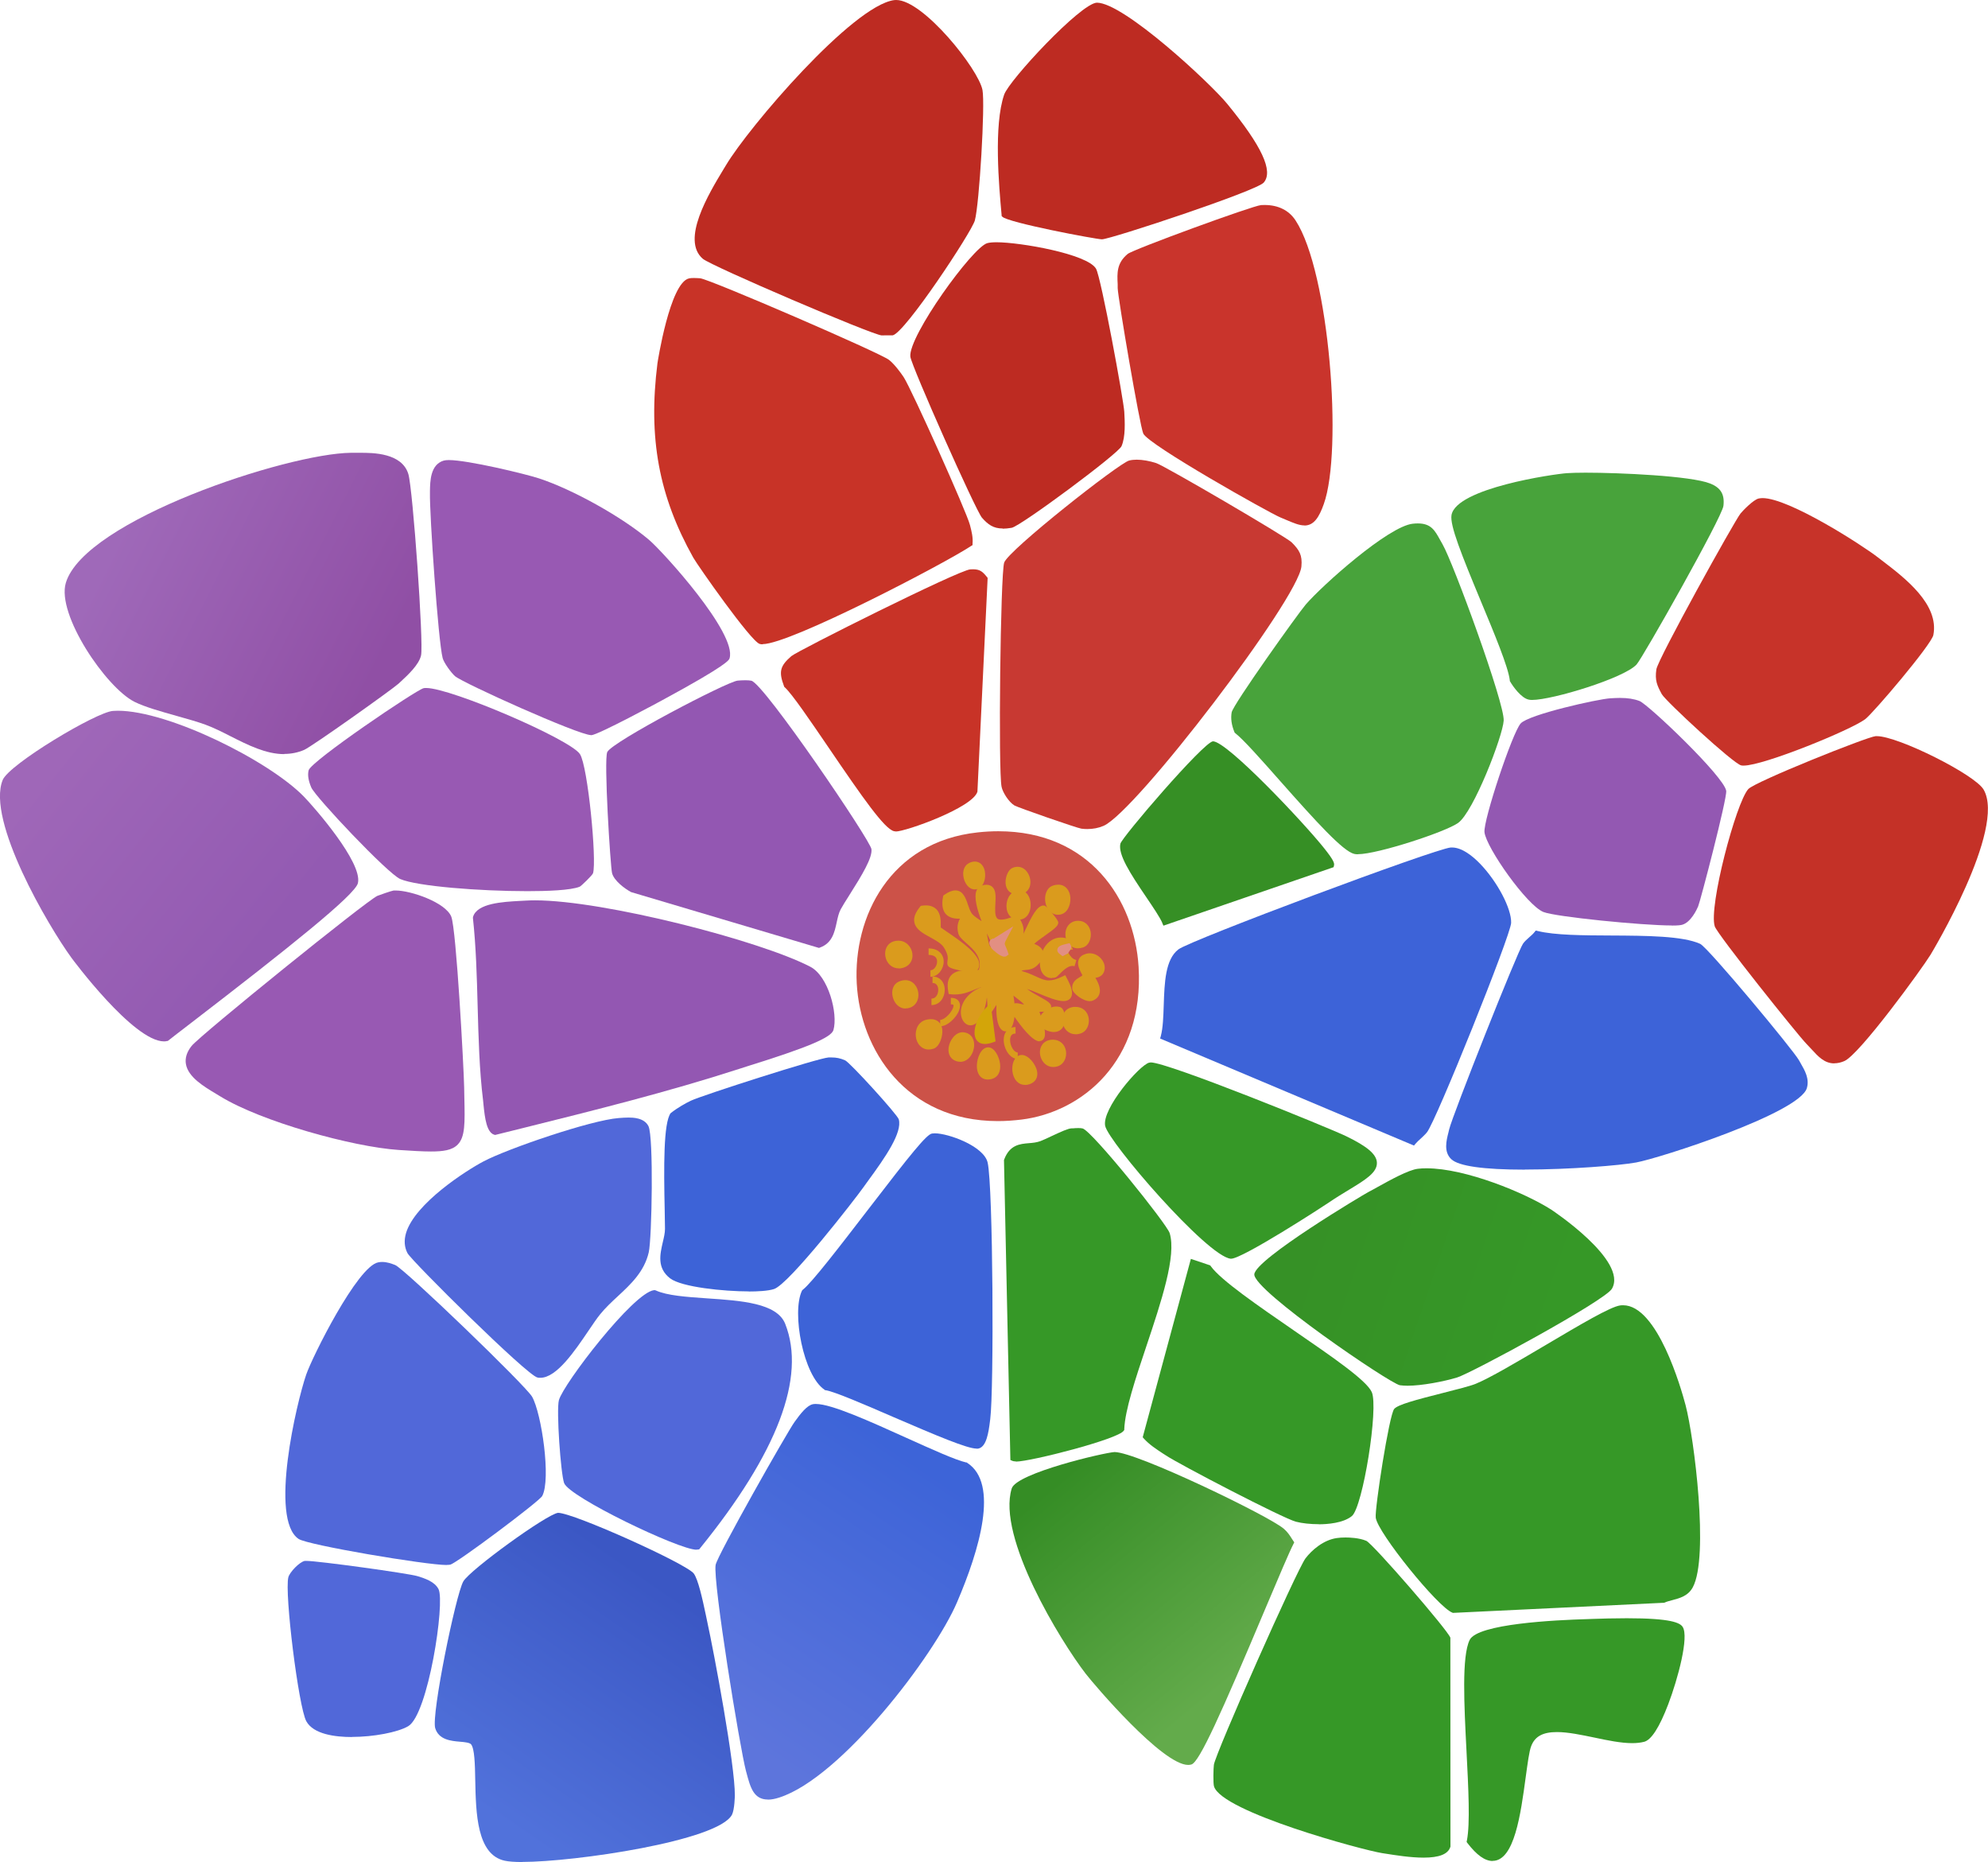 <?xml version="1.0" encoding="UTF-8"?>
<svg id="_レイヤー_2" data-name="レイヤー 2" xmlns="http://www.w3.org/2000/svg" xmlns:xlink="http://www.w3.org/1999/xlink" viewBox="0 0 208.07 194.84">
  <defs>
    <style>
      .cls-1 {
        fill: #368f25;
      }

      .cls-2 {
        fill: #e28f82;
      }

      .cls-3 {
        fill: #9859b3;
      }

      .cls-4 {
        fill: #c73329;
      }

      .cls-5 {
        fill: #48a33b;
      }

      .cls-6 {
        fill: #d3a509;
      }

      .cls-7 {
        fill: #c43127;
      }

      .cls-8 {
        fill: #cc5248;
      }

      .cls-9 {
        fill: #3d63d7;
      }

      .cls-10 {
        fill: url(#_名称未設定グラデーション_9);
      }

      .cls-11 {
        fill: url(#_名称未設定グラデーション_8);
      }

      .cls-12 {
        fill: #9358b2;
      }

      .cls-13 {
        fill: #da9b1d;
      }

      .cls-14 {
        fill: #c83327;
      }

      .cls-15 {
        fill: #369827;
      }

      .cls-16 {
        fill: #9357b2;
      }

      .cls-17 {
        fill: #c83932;
      }

      .cls-18 {
        fill: #3d63d8;
      }

      .cls-19 {
        fill: #5168d9;
      }

      .cls-20 {
        fill: #bd2b22;
      }

      .cls-21 {
        fill: #c9342c;
      }

      .cls-22 {
        fill: url(#_名称未設定グラデーション_12);
      }

      .cls-23 {
        fill: url(#_名称未設定グラデーション_11);
      }

      .cls-24 {
        fill: url(#_名称未設定グラデーション_19);
      }

      .cls-25 {
        fill: url(#_名称未設定グラデーション_10);
      }
    </style>
    <linearGradient id="_名称未設定グラデーション_11" data-name="名称未設定グラデーション 11" x1="70.25" y1="166.51" x2="53.26" y2="191.15" gradientUnits="userSpaceOnUse">
      <stop offset="0" stop-color="#3b57c4"/>
      <stop offset="1" stop-color="#5172db"/>
    </linearGradient>
    <linearGradient id="_名称未設定グラデーション_10" data-name="名称未設定グラデーション 10" x1="95.58" y1="152.73" x2="76.45" y2="181.39" gradientUnits="userSpaceOnUse">
      <stop offset="0" stop-color="#3d64d8"/>
      <stop offset="1" stop-color="#5d75dc"/>
    </linearGradient>
    <linearGradient id="_名称未設定グラデーション_19" data-name="名称未設定グラデーション 19" x1="112.43" y1="153.61" x2="130.02" y2="174.77" gradientUnits="userSpaceOnUse">
      <stop offset="0" stop-color="#358d25"/>
      <stop offset="1" stop-color="#63ab4b"/>
    </linearGradient>
    <linearGradient id="_名称未設定グラデーション_12" data-name="名称未設定グラデーション 12" x1="136.76" y1="129.38" x2="163.07" y2="138.29" gradientUnits="userSpaceOnUse">
      <stop offset="0" stop-color="#369126"/>
      <stop offset="1" stop-color="#369827"/>
    </linearGradient>
    <linearGradient id="_名称未設定グラデーション_9" data-name="名称未設定グラデーション 9" x1="13.66" y1="53.6" x2="40.84" y2="67.38" gradientUnits="userSpaceOnUse">
      <stop offset="0" stop-color="#9f69b9"/>
      <stop offset="1" stop-color="#904fa5"/>
    </linearGradient>
    <linearGradient id="_名称未設定グラデーション_8" data-name="名称未設定グラデーション 8" x1="4.72" y1="80.7" x2="27.43" y2="98.93" gradientUnits="userSpaceOnUse">
      <stop offset="0" stop-color="#9f67b8"/>
      <stop offset="1" stop-color="#935ab2"/>
    </linearGradient>
  </defs>
  <g id="_レイヤー_3" data-name="レイヤー 3">
    <path class="cls-14" d="M79.83,67.42c-.12,0-.23-.01-.32-.04-.93-.27-6.52-8.26-6.95-9.03-3.61-6.45-4.73-12.53-3.75-20.33.01-.08,1.3-8.45,3.31-8.89.12-.03.3-.04.52-.04s.49.02.65.03c1.07.13,18.8,7.79,19.76,8.54.54.42,1.22,1.33,1.53,1.8.84,1.29,6.6,14.14,6.93,15.45l.03.11c.15.59.31,1.21.25,1.86v.16s-.15.09-.15.09c-2.72,1.81-18.93,10.27-21.81,10.27Z"/>
    <path class="cls-17" d="M113.8,86.75c-.21,0-.41-.01-.62-.04-.45-.06-6.67-2.22-7.01-2.43-.59-.36-1.22-1.36-1.34-1.94-.36-1.64-.12-22.27.27-23.47.42-1.28,12.03-10.42,13.08-10.68.23-.06.5-.09.79-.09.6,0,1.35.13,2.05.36.89.29,13.6,7.72,14.17,8.29.81.81,1.13,1.34,1.02,2.52-.31,3.39-17.35,25.72-20.72,27.15-.51.22-1.09.33-1.68.33Z"/>
    <path class="cls-20" d="M92.29,35.1c-1.04-.07-17.84-7.26-18.73-8.02-2.3-1.97.6-6.78,2.16-9.36l.28-.46C78.38,13.28,89.23.59,93.59.01c.07,0,.14-.01.21-.01,2.84,0,8.61,7.22,9.03,9.42.29,1.5-.33,11.96-.8,13.65-.34,1.22-7.31,11.77-8.6,12.02h-.87c-.09.01-.18.01-.28,0Z"/>
    <path class="cls-21" d="M136.53,54.98c-.55,0-1.14-.25-1.96-.6l-.57-.24c-1.2-.5-13.78-7.58-14.34-8.77-.37-.8-2.65-14.2-2.68-15.22v-.4c-.06-1.19-.11-2.22,1.05-3.18.56-.47,13.09-5.05,13.96-5.11.12,0,.24-.01.36-.01,1.44,0,2.56.56,3.25,1.62,3.54,5.4,4.96,24.09,2.95,29.68-.48,1.34-1.01,2.24-2.03,2.24Z"/>
    <path class="cls-20" d="M104.94,55.3c-.97,0-1.53-.41-2.16-1.12-.66-.75-7.39-15.88-7.5-16.86-.23-2.12,6.53-11.49,8.06-11.88.23-.06.54-.09.97-.09,2.47,0,9.48,1.22,10.4,2.76.53.89,2.9,13.81,2.96,14.98.06,1.07.14,2.62-.29,3.6-.35.8-10.57,8.38-11.5,8.54-.37.06-.67.09-.93.09Z"/>
    <path class="cls-20" d="M115.32,25.04c-.59,0-9.88-1.75-10.42-2.37l-.07-.08v-.11c-.28-3.04-.84-9.36.27-12.58.52-1.51,8-9.55,9.7-9.62h0c2.83,0,11.89,8.44,13.64,10.58,3.63,4.43,4.85,7.05,3.83,8.24-.74.88-15.97,5.91-16.92,5.94h-.03Z"/>
    <path class="cls-14" d="M93.75,86.99c-.08,0-.14,0-.2-.02-1-.27-3.24-3.47-6.81-8.72-1.95-2.86-3.79-5.57-4.59-6.32l-.06-.05-.03-.07c-.57-1.52-.43-2.11.76-3.15.64-.56,17.51-9,18.73-9.08.11,0,.21-.01.3-.01.71,0,1,.25,1.44.8l.08.1-1.07,22.37c-.48,1.67-7.49,4.17-8.56,4.17Z"/>
    <path class="cls-18" d="M121.42,108.68l.08-.29c.22-.84.26-2,.3-3.22.08-2.35.16-4.78,1.54-5.83,1.27-.97,26.85-10.53,28.5-10.66h.13c1.06,0,2.17.91,2.92,1.68,1.83,1.89,3.32,4.73,3.27,6.21-.05,1.31-7.87,20.76-8.81,21.91-.19.24-.43.45-.66.67-.19.17-.38.34-.54.53l-.16.19-26.57-11.2Z"/>
    <path class="cls-18" d="M159.6,122.39c-4.34,0-6.93-.37-7.7-1.09-.82-.77-.52-1.95-.3-2.81l.07-.3c.36-1.52,7.15-18.6,7.73-19.44.17-.25.43-.47.67-.69.2-.17.4-.35.53-.52l.14-.17.21.05c1.76.44,4.77.46,7.69.47,3.67.02,7.46.04,9.3.87.82.37,9.75,11.11,10.35,12.19l.19.34c.41.71.92,1.58.63,2.57-.78,2.62-15.4,7.33-17.87,7.78-1.69.31-6.94.74-11.65.74Z"/>
    <path class="cls-7" d="M191.98,111.27c-1.03,0-1.69-.72-2.38-1.48-.17-.18-.34-.37-.52-.55-.89-.9-9.34-11.46-9.61-12.31-.65-2.07,2.22-12.92,3.51-14.36.69-.77,12.43-5.47,13.33-5.54h.13c2.22,0,10.26,4.02,11.17,5.59,2.39,4.11-5.48,17.16-5.56,17.29-.88,1.44-7.43,10.45-9.02,11.12-.37.16-.71.23-1.05.23Z"/>
    <path class="cls-5" d="M142.13,89.39c-.16,0-.29-.01-.4-.04-1.17-.28-3.95-3.34-7.75-7.63-1.97-2.23-3.83-4.33-4.69-5l-.07-.06-.03-.08c-.3-.73-.39-1.42-.28-2.04.14-.81,6.96-10.36,7.75-11.28,1.72-2,8.64-8.19,11.21-8.46.19-.02.36-.03.52-.03,1.38,0,1.78.72,2.33,1.72.08.15.17.3.26.46,1.14,1.98,6.5,16.62,6.4,18.45-.09,1.62-3.15,9.56-4.77,10.71-1.33.95-8.44,3.27-10.47,3.27Z"/>
    <path class="cls-4" d="M182.5,80.11c-.1,0-.18,0-.26-.02-.8-.15-7.92-6.74-8.31-7.45-.49-.91-.74-1.43-.57-2.6.16-1.08,8.2-15.57,8.81-16.31.2-.25,1.35-1.46,1.91-1.57.12-.02.25-.04.39-.04,2.78,0,10.42,4.92,12.06,6.19l.43.33c2.4,1.83,6.02,4.59,5.39,7.81-.2,1-6.27,8.15-7.14,8.81-1.53,1.14-10.61,4.85-12.71,4.85Z"/>
    <path class="cls-5" d="M160.38,73.24c-.14,0-.26,0-.36-.03-.8-.14-1.71-1.44-1.96-1.89l-.04-.06v-.07c-.15-1.37-1.61-4.88-3.02-8.26-2.04-4.91-3.27-7.97-3.08-9.04.51-2.82,10.73-4.29,12.09-4.38.45-.03,1.12-.05,1.94-.05,3.55,0,11.02.33,13.03,1.13,1.12.44,1.54,1.14,1.4,2.34-.14,1.2-8.45,15.9-9.09,16.6-1.31,1.43-8.8,3.71-10.93,3.71Z"/>
    <path class="cls-12" d="M174.97,96.84c-3.07,0-12.15-.9-13.43-1.41-1.73-.69-5.99-6.73-6.17-8.35-.13-1.25,2.91-10.4,3.79-11.38.84-.94,8.12-2.56,9.37-2.63.34-.02.68-.04,1.02-.04.81,0,1.46.1,2.04.32.93.36,8.9,7.95,9.08,9.41.1.79-2.7,11.53-2.94,12.09-.12.28-.75,1.67-1.68,1.92-.12.03-.37.08-1.08.08Z"/>
    <path class="cls-1" d="M121.65,96.57c-.27-.61-.94-1.6-1.65-2.65-1.76-2.59-2.98-4.51-2.74-5.63.14-.66,8.68-10.61,9.69-10.72h0c1.49,0,9.53,8.53,11.65,11.2,1.03,1.29,1.07,1.57,1.02,1.79l-.04.18-17.81,6.12-.13-.29Z"/>
    <path class="cls-23" d="M54.66,194.84c-.82,0-1.44-.05-1.85-.14-2.91-.65-3-4.97-3.07-8.45-.03-1.67-.07-3.25-.43-3.72-.15-.19-.69-.24-1.17-.28-.94-.08-2.22-.2-2.59-1.42-.42-1.4,2.15-13.95,2.94-15.35.69-1.21,8.75-7.05,9.92-7.18h0c1.62,0,13.49,5.35,14.21,6.36.45.64.87,2.5,1.26,4.35l.11.53c.76,3.47,2.95,15.17,2.92,18.34,0,.01-.02,1.46-.3,2.01-1.45,2.75-16.49,4.94-21.95,4.94Z"/>
    <path class="cls-15" d="M152.02,168.75c-1.53-.57-7.83-8.37-8.03-9.94-.12-.9,1.4-10.75,1.93-11.38.38-.45,2.21-.94,5.17-1.69,1.4-.36,2.73-.69,3.31-.92,1.46-.58,4.47-2.36,7.38-4.08,3.62-2.14,6.74-3.99,7.78-4.14.11-.02.22-.02.32-.02,3.6,0,6.08,8.72,6.54,10.46.9,3.42,2.46,15.86.76,19.04-.49.92-1.37,1.15-2.16,1.36-.27.07-.55.14-.79.25l-.05.02-22.1,1.06-.07-.02Z"/>
    <path class="cls-25" d="M80.37,188.3c-1.5,0-1.84-1.29-2.24-2.79l-.05-.18c-.65-2.45-3.48-19.84-3.18-21.58.16-.97,7.51-13.93,8.26-14.96.63-.88,1.31-1.75,1.94-1.86.09-.02.19-.02.3-.02,1.63,0,5.63,1.81,9.5,3.56,2.62,1.18,5.09,2.3,6.22,2.56h.06s.05.04.05.04c3.36,2.16,1.28,9.12-1.06,14.58-2.39,5.59-12.12,18.35-18.6,20.44-.46.15-.85.22-1.2.22Z"/>
    <path class="cls-19" d="M46.75,163.76c-2.17,0-14.54-2.08-15.5-2.73-3.08-2.08-.21-14.27.8-17.2.63-1.84,5.36-11.34,7.54-11.74.14-.03.28-.04.41-.04.5,0,.95.16,1.36.32.93.36,13.65,12.6,14.33,13.78.99,1.73,2,8.64,1.06,10.39-.31.57-8.93,7.02-9.62,7.18-.09.02-.21.03-.38.03Z"/>
    <path class="cls-15" d="M149,194.38c-1.39,0-2.98-.26-3.94-.41l-.39-.06c-2.02-.31-16.81-4.31-17.61-6.99-.1-.34-.06-1.9-.01-2.26.18-1.24,8.69-20.42,9.59-21.6.68-.89,1.89-1.92,3.27-2.12.26-.04.58-.06.91-.06.4,0,1.42.03,2.18.35.67.28,8.56,9.37,8.8,10.14v.05s.01,21.81.01,21.81l-.02.05c-.25.74-1.16,1.1-2.8,1.1Z"/>
    <path class="cls-24" d="M124.36,184.68c-2.7,0-9.82-8.37-10.74-9.56-2.61-3.39-9.3-14.28-7.73-19.37.5-1.61,9.68-3.75,10.76-3.81h0c2.32,0,16.13,6.67,17.71,8.02.4.34.63.7.87,1.08l.23.35-.09.18c-.42.81-1.58,3.55-2.92,6.72-4.68,11.11-6.92,16.1-7.75,16.34-.11.03-.22.05-.34.05Z"/>
    <path class="cls-22" d="M147.33,145c-.3,0-.57-.02-.81-.05-1.03-.16-15.36-9.92-15.24-11.61.11-1.59,11.35-8.3,11.96-8.62.25-.13.57-.3.92-.5,1.37-.76,3.25-1.8,4.23-1.92.29-.04.6-.05.93-.05,4.05,0,10.29,2.56,13.06,4.34.08.05,8.03,5.33,6.33,8.26-.72,1.26-14.75,8.85-16.21,9.29-1.39.42-3.68.86-5.17.86Z"/>
    <path class="cls-19" d="M72.89,162.16c-1.83,0-13.33-5.51-13.85-6.98-.35-.98-.83-7.65-.54-8.68.48-1.71,7.77-11.23,9.95-11.5h.1s.09.03.09.03c1.17.54,3.22.68,5.38.83,3.59.24,7.3.5,8.16,2.66,2.21,5.58-.8,13.49-8.92,23.5l-.08.1-.12.02s-.1.01-.17.01Z"/>
    <path class="cls-15" d="M106.33,152.92c-.17,0-.29-.02-.38-.06l-.2-.09-.67-31.38.02-.06c.58-1.54,1.64-1.63,2.58-1.71.4-.03.81-.07,1.2-.21.25-.09.67-.29,1.12-.5,1.07-.5,1.8-.83,2.15-.84h.14c.17-.02.38-.03.57-.03s.34.01.45.04c.98.25,8.82,10,9.11,10.95.73,2.37-.88,7.18-2.44,11.84-1.15,3.43-2.23,6.67-2.31,8.66v.1s-.06.08-.06.08c-.59.89-9.75,3.23-11.29,3.23Z"/>
    <path class="cls-9" d="M102.22,151.58c-.99,0-4.09-1.31-8.71-3.3-3-1.3-6.1-2.64-7.08-2.81h-.07s-.06-.05-.06-.05c-2.22-1.48-3.45-8.06-2.37-10.35l.04-.07.06-.05c.95-.74,3.91-4.59,6.77-8.31,4.64-6.04,6.18-7.94,6.75-8.03.09-.01.19-.02.3-.02,1.4,0,5.12,1.33,5.52,3.06.57,2.49.67,23.75.27,26.85l-.02.16c-.16,1.33-.39,2.64-1.13,2.89-.07.03-.16.04-.26.04Z"/>
    <path class="cls-19" d="M56.54,144.17c-.1,0-.2,0-.29-.03-1.08-.21-13.15-12.17-13.6-13.01-.33-.63-.38-1.34-.15-2.12.95-3.11,6.3-6.53,8.1-7.48,2.54-1.34,11.25-4.32,14.16-4.54.38-.03.7-.05,1.03-.05.4,0,1.63,0,2.08.9.55,1.11.36,11.75.03,13.2-.47,2.03-1.88,3.34-3.25,4.61-.64.59-1.3,1.21-1.84,1.88-.32.39-.72.98-1.18,1.66-1.5,2.22-3.38,4.98-5.08,4.98Z"/>
    <path class="cls-9" d="M78.38,135.13c-2.61,0-7.04-.44-8.25-1.37-1.39-1.08-1.05-2.51-.76-3.78.12-.5.23-.97.23-1.39,0-.44-.01-1.13-.03-1.95-.1-4.57-.13-9.13.62-10.16.78-.61,1.57-1.04,2.11-1.3,1.16-.56,13.39-4.48,14.42-4.53.11,0,.21,0,.31,0,.51,0,.91.08,1.42.3.5.21,5.49,5.69,5.62,6.18.38,1.38-1.39,3.94-3.23,6.45-.21.28-.39.53-.52.72-.77,1.09-7.69,10.03-9.3,10.58-.63.21-1.79.26-2.66.26Z"/>
    <path class="cls-15" d="M138.02,159.49c-.86,0-1.73-.09-2.38-.26-1.36-.35-12.25-6.02-13.6-6.93l-.36-.23c-.68-.45-1.39-.91-1.96-1.54l-.12-.14,5.04-18.66,2.03.68.06.09c1.06,1.47,4.94,4.13,8.68,6.71,4.07,2.8,7.59,5.21,8.16,6.45.74,1.61-.93,12.04-2.08,12.98-.91.74-2.57.86-3.48.86Z"/>
    <path class="cls-15" d="M156.22,194.73c-.8,0-1.66-.61-2.63-1.87l-.09-.12.03-.15c.35-1.77.16-5.44-.04-9.33-.25-4.89-.51-9.94.33-11.66.83-1.69,8.91-2.08,12.34-2.18l.56-.02c.85-.03,2.17-.07,3.56-.07,4.64,0,5.55.48,5.83.9.69,1.04-.5,5.46-1.51,8.11-.92,2.41-1.77,3.73-2.52,3.92-.36.09-.77.14-1.25.14-1.17,0-2.58-.29-3.94-.58-1.36-.28-2.77-.58-3.93-.58-1.48,0-2.31.45-2.7,1.47-.21.54-.37,1.78-.57,3.22-.53,3.92-1.19,8.79-3.47,8.79Z"/>
    <path class="cls-15" d="M128.81,131.71c-2.47-.24-12.79-12.2-13.14-13.9-.36-1.77,3.56-6.34,4.61-6.62h.04s.12-.02.12-.02c1.8,0,18.59,6.82,20.45,7.72,2.21,1.07,3.18,1.89,3.22,2.76.05,1.04-1.2,1.8-2.93,2.85-.64.39-1.37.83-2.1,1.33-.58.4-9.03,5.88-10.23,5.88h-.06Z"/>
    <path class="cls-19" d="M36.84,181.76c-1.77,0-4.03-.29-4.78-1.65-.81-1.47-2.3-13.44-1.88-15.07.14-.53,1.16-1.6,1.72-1.71h.16c1.16-.01,10.74,1.31,11.65,1.6.73.23,1.78.55,2.19,1.36.7,1.4-1.09,13.13-3.18,14.34-1.1.64-3.63,1.12-5.88,1.12Z"/>
    <path class="cls-10" d="M29.75,78.91c-1.92,0-3.8-.95-5.62-1.87-.9-.46-1.76-.89-2.6-1.2-.84-.31-1.91-.61-3.05-.93-1.63-.46-3.32-.93-4.4-1.47-2.98-1.49-8.18-9.14-7.19-12.45,1.96-6.56,23.18-13.54,29.84-13.61h.98c1.3,0,4.36,0,5.03,2.23.47,1.56,1.61,17.69,1.33,18.96-.21.99-1.41,2.09-2.2,2.82l-.15.14c-.63.58-9.09,6.6-9.89,6.94-.65.28-1.36.42-2.08.42Z"/>
    <path class="cls-11" d="M17.17,108.97c-3.22,0-9.64-8.67-9.7-8.76-2.42-3.32-8.9-14.35-7.19-18.59.67-1.65,9.79-7.11,11.54-7.23.16-.01.33-.02.51-.02,5.32,0,15.82,5.23,19.48,8.99,1.03,1.06,6.16,6.89,5.65,9.05-.29,1.23-7.21,6.75-17.5,14.66-1.09.84-1.92,1.47-2.34,1.81l-.07.05h-.08c-.09.03-.19.04-.3.04Z"/>
    <path class="cls-16" d="M51.71,118.73c-.76-.26-.96-1.65-1.11-3.18l-.04-.41c-.39-3.16-.48-6.59-.57-9.9-.08-3.06-.17-6.22-.49-9.16v-.07s.01-.07.01-.07c.42-1.43,3.11-1.57,4.89-1.67.22-.01.41-.02.58-.03.32-.02.66-.03,1.03-.03,7.18,0,23.54,4.21,28.8,6.95,1.9.99,2.91,4.91,2.42,6.62-.22.78-2.68,1.82-9.07,3.81l-.81.26c-7.44,2.41-15.2,4.34-22.71,6.21l-2.82.7-.09-.03Z"/>
    <path class="cls-3" d="M61.86,76.92c-1.31,0-13.44-5.46-14.24-6.17-.39-.34-1.16-1.39-1.29-1.89-.47-1.8-1.38-15.07-1.33-17.3v-.18c.02-1.03.04-2.76,1.43-3.18.14-.04.32-.06.55-.06,1.98,0,8.01,1.45,9.44,1.92,3.54,1.16,8.69,4.04,11.5,6.42,1.46,1.24,9.23,9.78,8.44,12.4-.06.19-.2.68-7.03,4.38-.27.15-6.71,3.63-7.44,3.67h-.03Z"/>
    <path class="cls-16" d="M66.01,93.32c-.59-.31-1.75-1.16-1.95-1.96-.17-.66-.88-11.9-.5-12.67.52-1.08,12.5-7.35,13.64-7.47.19-.02.52-.04.82-.04.27,0,.48.02.62.05,1.32.29,12.47,16.71,12.57,17.63.1.9-.95,2.65-2.33,4.83-.38.6-.71,1.12-.89,1.46-.21.39-.31.87-.42,1.37-.22,1.02-.47,2.17-1.75,2.63l-.1.04-19.69-5.85Z"/>
    <path class="cls-3" d="M45.1,120.49c-.88,0-2-.07-3.37-.16-4.82-.32-14.39-2.97-18.68-5.61l-.43-.26c-1.3-.78-2.92-1.75-3.16-3.11-.11-.63.09-1.27.59-1.9.91-1.14,18.36-15.24,19.45-15.71.15-.07,1.52-.54,1.7-.56.07,0,.14,0,.21,0,1.59,0,5.21,1.24,5.82,2.73.53,1.3,1.31,15.81,1.35,17.86l.02,1.09c.06,2.65.09,4.1-.69,4.9-.59.61-1.55.73-2.82.73Z"/>
    <path class="cls-3" d="M55.2,93.25c-5.01,0-11.55-.51-13.31-1.27-1.32-.57-8.88-8.58-9.31-9.58-.3-.7-.4-1.29-.28-1.79.21-.94,11.28-8.44,12.04-8.6.08-.02.17-.02.27-.02,2.59,0,15.08,5.37,16.09,6.92.83,1.27,1.77,11.11,1.37,12.46-.07.22-1.26,1.36-1.39,1.41-.94.39-3.5.47-5.48.47Z"/>
    <path class="cls-8" d="M104.45,117.31c-9.63,0-14.41-7.47-14.78-14.41-.37-6.92,3.44-14.81,12.67-15.8.73-.08,1.45-.12,2.15-.12,9.54,0,14.25,7.13,14.68,14.19.6,9.87-5.93,15.2-12.25,15.98-.84.1-1.67.16-2.47.16Z"/>
    <g>
      <path class="cls-13" d="M108.82,108.97c-.76,0-1.96-1.58-2.64-2.57-.07.59-.22,1.01-.4,1.23-.19.24-.39.29-.53.29-.13,0-.32-.04-.5-.25-.35-.41-.51-1.31-.46-2.52l-.92,1.37-.02-1.09c-.03-1.42-.19-2.15-.5-2.15-.19,0-.49.13-.81.26-.56.23-1.25.52-2.09.52h0c-.13,0-.27,0-.41-.02l-.25-.03-.04-.25c-.14-.74-.05-1.29.27-1.67.42-.5,1.13-.57,1.77-.57h.62c.42,0,.52-.04.54-.06.39-1.26-.56-2.11-1.33-2.79-.4-.36-.72-.64-.81-.96-.2-.7-.04-1.22.16-1.58-.05,0-.1,0-.15,0-.61,0-1.07-.18-1.36-.52-.32-.39-.41-.99-.26-1.77l.03-.13.11-.08c.44-.31.82-.46,1.15-.46.8,0,1.08.79,1.32,1.5.11.33.23.67.39.9.18.26.71.61.99.79.01,0,.02.02.04.02-.45-1.18-.82-2.51-.52-3.21.11-.27.31-.45.58-.52.17-.05.32-.07.46-.07.27,0,.48.09.65.26.35.37.32,1.03.28,1.72-.03.59-.07,1.27.18,1.53.03.04.13.14.43.14.34,0,.81-.13,1.4-.39l.25-.11.16.22c.49.69.6,1.27.51,1.77.02-.04.03-.07.05-.1.85-1.8,1.36-2.82,2.04-2.87h0c.19,0,.3.08.64.47.95,1.1.93,1.26.92,1.37-.05.33-.42.62-1.39,1.31-.34.24-.87.62-1.12.86.35.14.84.39.94.89.09.42-.12.87-.64,1.37-.43.41-.88.45-1.22.48-.21.02-.33.03-.41.1.65.18,1.14.41,1.54.59.5.23.86.4,1.31.4.4,0,.85-.13,1.43-.41l.29-.14.15.28c.55,1.01.69,1.64.45,2.05-.1.17-.32.38-.79.38h0c-.67,0-1.66-.41-2.62-.81-.4-.17-.84-.35-1.19-.46.39.3.91.59,1.33.82.83.46,1.29.72,1.18,1.14-.09.35-.48.43-1.21.44.74,1.99.63,2.56.45,2.82-.11.16-.27.24-.46.24h0ZM106.38,104.97c.14,0,.28.04.42.07.12.03.24.06.33.06h0s.03,0,.04-.02c-.19-.2-.76-.64-1.1-.9.05.29.08.56.11.82.06-.02.12-.03.2-.03ZM103.29,97.68c.07.45.21,1.21.37,1.42.02-.03.07-.09.16-.21l.04-.06-.06-.11s-.22-.43-.5-1.03ZM104.37,98.88s.07.06.13.11c-.03-.1-.04-.18-.03-.28l-.1.17Z"/>
      <path class="cls-13" d="M101.78,101.8c-2.48-.46-2.73-.51-2.61-1.28.04-.25.1-.62-.39-1.39-.27-.42-.85-.74-1.42-1.05-.75-.41-1.52-.83-1.66-1.57-.1-.49.1-1.01.59-1.62l.08-.1.13-.02c.15-.02.28-.03.41-.03.46,0,.83.14,1.1.41.48.49.46,1.27.45,1.73,0,.07,0,.13,0,.17.11.08.38.26.62.43,1.72,1.16,3.4,2.38,3.42,3.43,0,.23-.07.56-.44.83l-.12.09-.14-.03Z"/>
      <path class="cls-13" d="M114.06,104.76c-.71,0-1.78-.81-1.83-1.27-.09-.74.46-1.05.79-1.25.1-.06.25-.14.27-.19h0s-.09-.15-.14-.26c-.19-.39-.45-.92-.24-1.4.12-.28.37-.47.75-.58.13-.04.26-.06.4-.06.51,0,1.02.28,1.32.74.26.39.32.84.15,1.24-.19.44-.6.55-.88.59.25.42.6,1.09.42,1.67-.09.3-.31.54-.64.69-.11.05-.23.08-.37.08Z"/>
      <path class="cls-13" d="M110.11,102.35c-.45,0-.83-.21-1.05-.6-.36-.63-.28-1.69.19-2.51.42-.72,1.07-1.14,1.78-1.14.23,0,.48.04.72.13.42.2.37.58.35.73l.2.39-.46.06c-.1.02-.19.04-.26.06.08.06.15.13.21.21.29.44.42.64.86.78l-.02.07-.07.26-.1.32h-.01c-.07-.03-.13-.04-.21-.04-.5,0-1.03.54-1.35.86-.23.23-.35.36-.53.38-.09.01-.18.02-.26.02Z"/>
      <path class="cls-13" d="M97.37,101.53c.4,0,.71-.49.71-.91,0-.14-.03-.33-.18-.48s-.4-.22-.71-.22v-.68c.63,0,1,.23,1.19.42.25.24.39.58.39.96,0,.75-.57,1.59-1.39,1.59v-.68Z"/>
      <path class="cls-13" d="M97.2,109.82c-.71,0-1.27-.57-1.35-1.39-.07-.71.26-1.56,1.16-1.74.15-.03.29-.05.42-.05.63,0,1.07.37,1.18,1,.12.75-.27,1.88-.89,2.09-.18.06-.35.09-.52.09Z"/>
      <path class="cls-13" d="M101.58,107.29c-.47,0-.86-.4-.98-.99-.19-1,.4-2.33,2.17-3.04l.13-.05.13.06c.58.25.08,2.05.06,2.12-.46,1.65-1.15,1.9-1.52,1.9Z"/>
      <path class="cls-13" d="M106.54,110.81c-.85,0-1.48-1.05-1.49-1.99,0-.37.1-.68.28-.92.16-.2.45-.43.96-.43v.68c-.2,0-.34.06-.43.17-.09.11-.14.29-.14.5,0,.63.41,1.31.8,1.31v.68Z"/>
      <path class="cls-6" d="M103.09,109.24c-.48,0-.83-.22-.99-.62-.36-.87.29-2.36,1.09-3.16l.49-.49.52,4-.25.09c-.32.12-.61.18-.86.18Z"/>
      <path class="cls-13" d="M94.06,101.33c-.71,0-1.28-.53-1.4-1.29-.11-.72.25-1.36.88-1.54.16-.05.33-.07.48-.07.84,0,1.38.67,1.47,1.34.1.71-.29,1.31-.97,1.5-.16.05-.32.07-.47.07Z"/>
      <path class="cls-13" d="M110.73,95.72c-.66,0-1.19-.53-1.32-1.32-.11-.66.09-1.49.79-1.73.2-.07.39-.1.57-.1.71,0,1.21.56,1.26,1.38.04.79-.34,1.67-1.15,1.76-.05,0-.1,0-.15,0Z"/>
      <path class="cls-13" d="M97.5,104.49c.21,0,.38-.09.5-.26.13-.17.2-.41.2-.65,0-.17-.04-.72-.6-.72v-.68c.75,0,1.28.58,1.28,1.4,0,.38-.12.77-.34,1.06-.26.34-.63.53-1.05.53v-.68Z"/>
      <path class="cls-13" d="M98.4,106.72c.21,0,.53-.18.82-.48.38-.38.58-.8.58-1.01,0-.06,0-.14-.28-.14v-.68c.71,0,.96.42.96.82,0,.53-.4,1.12-.78,1.49-.25.25-.75.67-1.3.67v-.68Z"/>
      <path class="cls-13" d="M100.49,111.1c-.11,0-.21-.01-.32-.04-.63-.16-.97-.7-.89-1.41.1-.79.71-1.64,1.47-1.64.76.03,1.23.58,1.21,1.36-.02.84-.59,1.74-1.47,1.74Z"/>
      <path class="cls-13" d="M94.78,105.53c-.74,0-1.21-.62-1.35-1.24-.16-.68.08-1.3.59-1.55.25-.12.49-.18.73-.18.82,0,1.31.7,1.37,1.39.06.66-.26,1.39-1.1,1.55-.08.01-.16.02-.24.02Z"/>
      <path class="cls-13" d="M112.58,108.22c-.86,0-1.37-.74-1.4-1.43-.03-.65.33-1.34,1.22-1.43.06,0,.12,0,.18,0,.72,0,1.26.47,1.37,1.2.09.63-.18,1.38-.88,1.59-.16.05-.33.08-.48.08Z"/>
      <path class="cls-13" d="M103.38,112.96c-.38,0-.7-.17-.9-.48-.16-.24-.24-.56-.24-.93,0-.8.42-1.96,1.19-1.96.67,0,1.15,1,1.24,1.72.1.84-.23,1.43-.89,1.6-.14.03-.27.05-.4.05Z"/>
      <path class="cls-13" d="M110.24,111.65c-.83,0-1.36-.74-1.4-1.46-.03-.62.32-1.3,1.18-1.39.07,0,.13-.01.19-.01.7,0,1.25.48,1.36,1.2.09.63-.18,1.37-.88,1.59-.15.05-.3.07-.44.07Z"/>
      <path class="cls-13" d="M107.27,113.52c-.7,0-1.21-.57-1.31-1.44-.08-.73.19-1.54.84-1.68h.04s.11-.01.11-.01c.69,0,1.47.97,1.6,1.74.1.62-.18,1.1-.77,1.31-.17.06-.34.09-.51.09Z"/>
      <path class="cls-13" d="M112.81,99.23c-.8,0-1.26-.68-1.3-1.36-.05-.8.42-1.42,1.15-1.51.07,0,.13-.01.2-.01.66,0,1.17.46,1.29,1.16.1.62-.14,1.41-.8,1.63-.18.06-.36.09-.53.09Z"/>
      <path class="cls-13" d="M106.6,96.24c-.76-.01-1.27-.6-1.26-1.46,0-.8.51-1.62,1.33-1.62.09,0,.18,0,.27.03.7.15,1,1,.92,1.73-.08.8-.57,1.32-1.24,1.32h-.02Z"/>
      <path class="cls-13" d="M106.54,93.6c-.67,0-1.13-.34-1.26-.94-.15-.68.18-1.61.66-1.83.19-.09.38-.13.56-.13.81,0,1.33.81,1.35,1.57.02.76-.48,1.3-1.22,1.33h-.09Z"/>
      <path class="cls-13" d="M110.31,107.99c-.19,0-.41-.04-.64-.12-.94-.32-.94-.94-.9-1.19.12-.7.99-1.36,1.79-1.36.13,0,.25.02.37.05.46.13.61.98.53,1.52-.1.69-.53,1.1-1.16,1.1Z"/>
      <path class="cls-13" d="M102.04,93.07c-.63,0-1.05-.61-1.18-1.21-.16-.71.07-1.32.58-1.56.21-.1.4-.15.59-.15.6,0,1.04.52,1.08,1.29.04.72-.28,1.54-.96,1.62h-.11Z"/>
      <path class="cls-2" d="M105.1,100.1c-.45,0-1.25-.78-1.28-.82-.19-.26-.36-.56-.22-.83.04-.07.15-.23.4-.24l2.05-1.28-.59,1.12c-.35.67-.35.67-.21.98.07.15.15.33.24.61l.08.24-.29.2-.16.02Z"/>
      <path class="cls-2" d="M111.22,100.06s-.11-.09-.17-.13c-.17-.12-.44-.3-.38-.6.06-.32.41-.45,1.02-.58l.26-.06.12.23c.13.25-.04.46-.13.59-.09.12-.14.19-.12.23l-.6.31Z"/>
    </g>
  </g>
</svg>